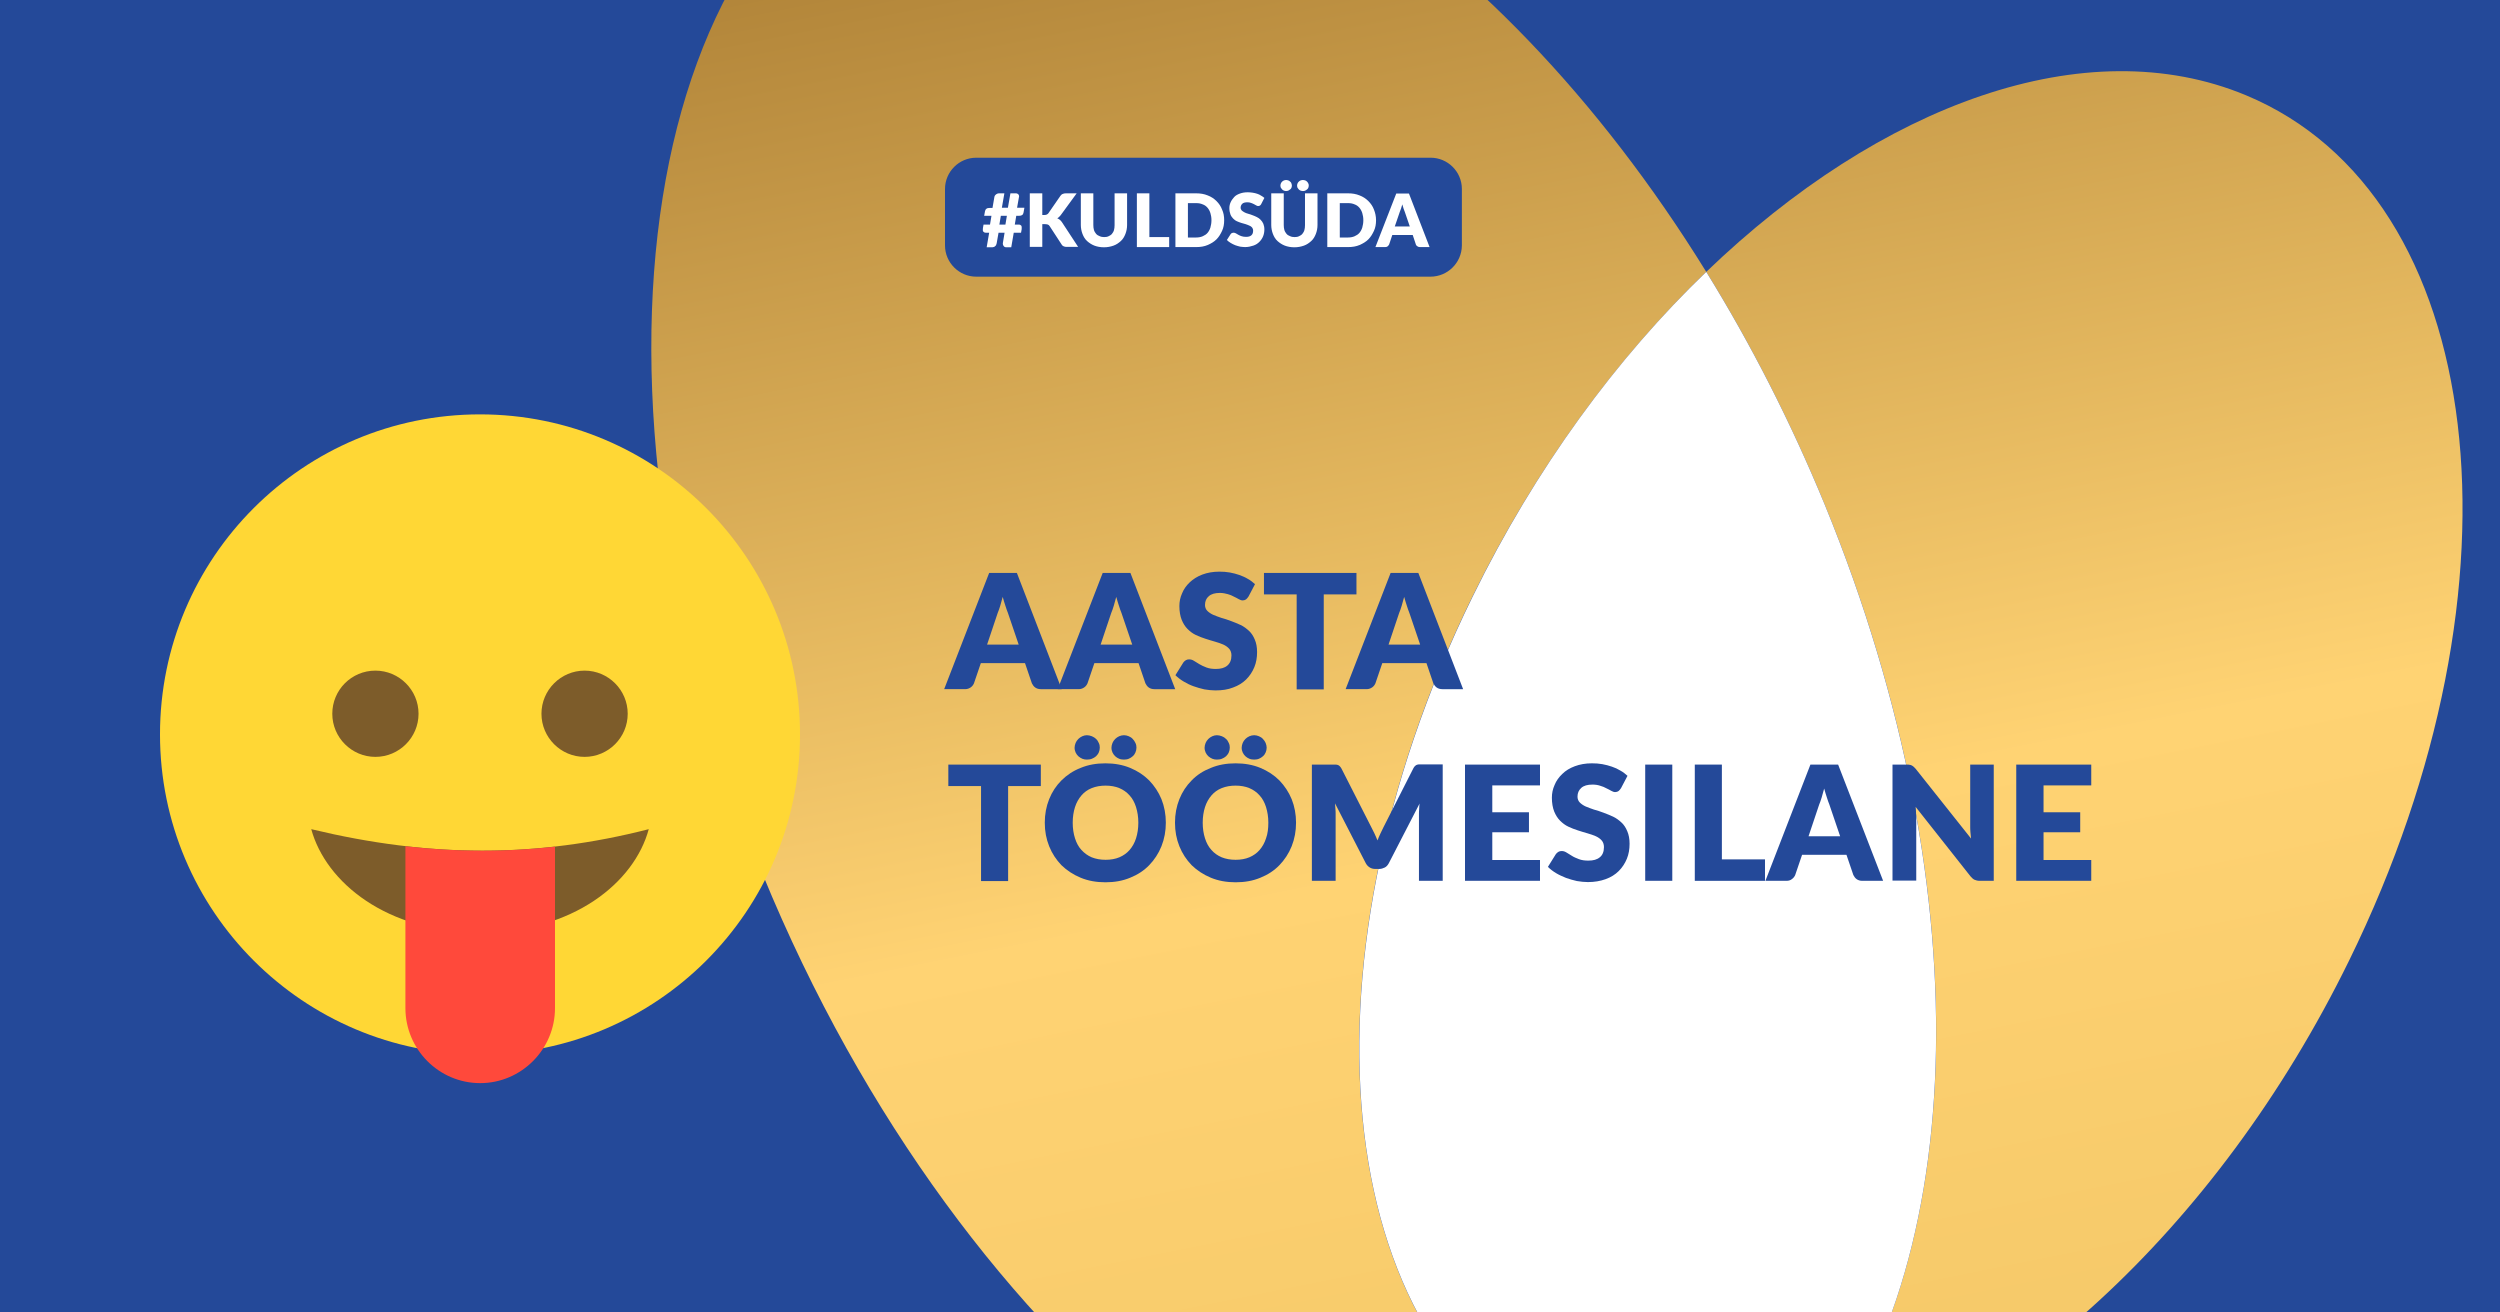 <?xml version="1.0" encoding="utf-8"?>
<!-- Generator: Adobe Illustrator 22.0.1, SVG Export Plug-In . SVG Version: 6.00 Build 0)  -->
<svg version="1.1" xmlns="http://www.w3.org/2000/svg" xmlns:xlink="http://www.w3.org/1999/xlink" x="0px" y="0px"
	 viewBox="0 0 1200 630" style="enable-background:new 0 0 1200 630;" xml:space="preserve">
<style type="text/css">
	.st0{fill:#244999;}
	.st1{clip-path:url(#SVGID_2_);}
	.st2{fill:url(#SVGID_3_);}
	.st3{fill:url(#SVGID_4_);}
	.st4{fill:#FFFFFF;}
	.st5{clip-path:url(#SVGID_6_);}
	.st6{fill:url(#SVGID_7_);}
	.st7{fill:url(#SVGID_8_);}
	.st8{clip-path:url(#SVGID_10_);}
	.st9{fill:url(#SVGID_11_);}
	.st10{fill:url(#SVGID_12_);}
	.st11{clip-path:url(#SVGID_14_);}
	.st12{fill:url(#SVGID_15_);}
	.st13{fill:url(#SVGID_16_);}
	.st14{clip-path:url(#SVGID_18_);}
	.st15{fill:url(#SVGID_19_);}
	.st16{fill:url(#SVGID_20_);}
	.st17{clip-path:url(#SVGID_22_);}
	.st18{fill:url(#SVGID_23_);}
	.st19{fill:url(#SVGID_24_);}
	.st20{clip-path:url(#SVGID_26_);}
	.st21{fill:url(#SVGID_27_);}
	.st22{fill:url(#SVGID_28_);}
	.st23{clip-path:url(#SVGID_30_);}
	.st24{fill:url(#SVGID_31_);}
	.st25{fill:url(#SVGID_32_);}
	.st26{clip-path:url(#SVGID_34_);}
	.st27{fill:url(#SVGID_35_);}
	.st28{fill:url(#SVGID_36_);}
	.st29{clip-path:url(#SVGID_38_);}
	.st30{fill:url(#SVGID_39_);}
	.st31{fill:url(#SVGID_40_);}
	.st32{clip-path:url(#SVGID_42_);}
	.st33{fill:url(#SVGID_43_);}
	.st34{fill:url(#SVGID_44_);}
	.st35{clip-path:url(#SVGID_46_);}
	.st36{fill:url(#SVGID_47_);}
	.st37{fill:url(#SVGID_48_);}
	.st38{clip-path:url(#SVGID_50_);}
	.st39{fill:url(#SVGID_51_);}
	.st40{fill:url(#SVGID_52_);}
	.st41{clip-path:url(#SVGID_54_);}
	.st42{fill:url(#SVGID_55_);}
	.st43{fill:url(#SVGID_56_);}
	.st44{clip-path:url(#SVGID_58_);}
	.st45{fill:url(#SVGID_59_);}
	.st46{fill:url(#SVGID_60_);}
	.st47{clip-path:url(#SVGID_62_);}
	.st48{fill:url(#SVGID_63_);}
	.st49{fill:url(#SVGID_64_);}
	.st50{clip-path:url(#SVGID_66_);}
	.st51{fill:url(#SVGID_67_);}
	.st52{fill:url(#SVGID_68_);}
	.st53{clip-path:url(#SVGID_70_);}
	.st54{fill:url(#SVGID_71_);}
	.st55{fill:url(#SVGID_72_);}
	.st56{clip-path:url(#SVGID_74_);}
	.st57{fill:url(#SVGID_75_);}
	.st58{fill:url(#SVGID_76_);}
	.st59{clip-path:url(#SVGID_78_);}
	.st60{fill:url(#SVGID_79_);}
	.st61{fill:url(#SVGID_80_);}
	.st62{clip-path:url(#SVGID_82_);}
	.st63{fill:url(#SVGID_83_);}
	.st64{fill:url(#SVGID_84_);}
	.st65{clip-path:url(#SVGID_86_);}
	.st66{fill:url(#SVGID_87_);}
	.st67{fill:url(#SVGID_88_);}
	.st68{fill-rule:evenodd;clip-rule:evenodd;fill:#FFD735;}
	.st69{fill-rule:evenodd;clip-rule:evenodd;fill:#7D5C2A;}
	.st70{fill-rule:evenodd;clip-rule:evenodd;fill:#FF493B;}
	.st71{fill-rule:evenodd;clip-rule:evenodd;fill:#39B54A;}
	.st72{fill-rule:evenodd;clip-rule:evenodd;fill:#FFFFFF;}
	.st73{fill-rule:evenodd;clip-rule:evenodd;fill:#00B8FF;}
	.st74{fill-rule:evenodd;clip-rule:evenodd;fill:#2E91D0;}
	.st75{fill:#7D5C2A;}
	.st76{fill-rule:evenodd;clip-rule:evenodd;fill:#FFA72B;}
</style>
<g id="BG">
	<g>
		<rect class="st0" width="1200" height="630"/>
	</g>
</g>
<g id="elements">
	<g>
		<defs>
			<rect id="SVGID_65_" width="1200" height="630"/>
		</defs>
		<clipPath id="SVGID_2_">
			<use xlink:href="#SVGID_65_"  style="overflow:visible;"/>
		</clipPath>
		<g class="st1">
			<linearGradient id="SVGID_3_" gradientUnits="userSpaceOnUse" x1="814.091" y1="-579.529" x2="1285.627" y2="1767.788">
				<stop  offset="0" style="stop-color:#663800"/>
				<stop  offset="0.398" style="stop-color:#FFD373"/>
				<stop  offset="1" style="stop-color:#CEA040"/>
			</linearGradient>
			<path class="st2" d="M1078,45.7c-76.8-31.9-175.3,4.3-259,84.8c21.3,34.5,40.5,71.9,56.9,111.8c77.6,189,68.4,374.9-12.5,464.9
				c96.5-23.6,200.4-115.9,264.2-246.2C1216.4,279.9,1194.2,94,1078,45.7z"/>
			<linearGradient id="SVGID_4_" gradientUnits="userSpaceOnUse" x1="428.62" y1="-505.737" x2="901.304" y2="1847.293">
				<stop  offset="0" style="stop-color:#663800"/>
				<stop  offset="0.398" style="stop-color:#FFD373"/>
				<stop  offset="1" style="stop-color:#CEA040"/>
			</linearGradient>
			<path class="st3" d="M756.4,701.7C640.3,653.4,618,467.4,706.8,286.3C737,224.8,776,171.9,819,130.5
				C715.9-36.4,564.2-132.3,447.5-91.7c-140.8,49-177.2,277.9-81.4,511.4c95.8,233.4,287.6,383,428.4,334
				c26.8-9.3,49.8-25.2,68.9-46.4C825.7,716.5,789.1,715.2,756.4,701.7z"/>
			<path class="st4" d="M875.9,242.3c-16.4-39.9-35.6-77.3-56.9-111.8c-43,41.3-82,94.3-112.1,155.8
				c-88.8,181.1-66.6,367.1,49.6,415.4c32.6,13.6,69.2,14.8,106.9,5.6C944.3,617.2,953.4,431.3,875.9,242.3z"/>
		</g>
	</g>
	<g>
		<g>
			<path class="st0" d="M686.6,132.8H468.6c-8.2,0-15-6.7-15-15V90.7c0-8.2,6.7-15,15-15h218.1c8.2,0,15,6.7,15,15v27.2
				C701.6,126.1,694.9,132.8,686.6,132.8z"/>
		</g>
		<g>
			<path class="st4" d="M491.7,99.8l-0.4,2.2c-0.1,0.6-0.3,1-0.7,1.2c-0.4,0.3-0.9,0.4-1.7,0.4h-1.1l-0.7,4.2h1.9
				c0.6,0,0.9,0.2,1.2,0.5c0.2,0.3,0.3,0.9,0.2,1.7l-0.3,1.7h-3.5l-1.2,7h-2.5c-0.2,0-0.5-0.1-0.7-0.2c-0.2-0.1-0.4-0.3-0.5-0.5
				c-0.1-0.2-0.3-0.4-0.3-0.7s-0.1-0.5,0-0.8l0.8-4.8h-2.9l-0.9,5.1c-0.1,0.3-0.2,0.6-0.3,0.9c-0.2,0.2-0.3,0.4-0.6,0.6
				c-0.2,0.2-0.5,0.3-0.7,0.3c-0.3,0.1-0.5,0.1-0.8,0.1h-2.4l1.2-7h-1.6c-0.6,0-0.9-0.2-1.2-0.5s-0.3-0.9-0.2-1.7l0.3-1.7h3.1
				l0.7-4.2h-3.5l0.4-2.2c0.1-0.5,0.3-0.9,0.7-1.2s0.9-0.4,1.7-0.4h1.2l0.9-5.2c0.1-0.6,0.4-1,0.8-1.3c0.4-0.3,0.9-0.5,1.5-0.5h2.5
				l-1.2,6.9h2.9l1.2-6.9h2.4c0.3,0,0.5,0,0.8,0.1c0.2,0.1,0.4,0.2,0.6,0.4c0.2,0.2,0.3,0.3,0.3,0.6c0.1,0.2,0.1,0.5,0,0.7l-0.9,5.1
				H491.7z M483.3,103.6h-2.9l-0.7,4.2h2.9L483.3,103.6z"/>
			<path class="st4" d="M500.3,103.2h1c0.9,0,1.5-0.3,1.9-0.8L509,94c0.3-0.4,0.7-0.8,1.1-0.9c0.4-0.2,0.9-0.3,1.5-0.3h5.2
				l-7.6,10.4c-0.5,0.7-1.1,1.2-1.7,1.6c0.4,0.2,0.9,0.4,1.2,0.7c0.4,0.3,0.7,0.7,1,1.1l7.8,11.9H512c-0.3,0-0.6,0-0.9-0.1
				s-0.5-0.1-0.6-0.2c-0.2-0.1-0.3-0.2-0.5-0.3c-0.1-0.1-0.3-0.3-0.4-0.5l-5.8-8.9c-0.2-0.3-0.5-0.6-0.8-0.7
				c-0.3-0.1-0.8-0.2-1.3-0.2h-1.4v10.9h-6V92.8h6V103.2z"/>
			<path class="st4" d="M530,113.8c0.8,0,1.5-0.1,2.1-0.4s1.2-0.6,1.6-1.1s0.8-1.1,1-1.8c0.2-0.7,0.3-1.5,0.3-2.4V92.8h6v15.2
				c0,1.6-0.3,3-0.8,4.3c-0.5,1.3-1.2,2.5-2.2,3.4s-2.1,1.7-3.5,2.2c-1.4,0.5-2.9,0.8-4.6,0.8c-1.7,0-3.3-0.3-4.6-0.8
				s-2.5-1.3-3.5-2.2s-1.7-2.1-2.2-3.4c-0.5-1.3-0.8-2.8-0.8-4.3V92.8h6v15.2c0,0.9,0.1,1.7,0.3,2.4c0.2,0.7,0.6,1.3,1,1.8
				c0.4,0.5,1,0.9,1.6,1.1C528.5,113.7,529.2,113.8,530,113.8z"/>
			<path class="st4" d="M561.2,113.8v4.8h-15.5V92.8h6v21H561.2z"/>
			<path class="st4" d="M587.6,105.7c0,1.9-0.3,3.6-1,5.1s-1.5,2.9-2.7,4.1s-2.6,2-4.2,2.7s-3.5,1-5.5,1h-10V92.8h10
				c2,0,3.8,0.3,5.5,1c1.6,0.6,3,1.5,4.2,2.7s2.1,2.5,2.7,4.1C587.3,102.1,587.6,103.8,587.6,105.7z M581.5,105.7
				c0-1.3-0.2-2.4-0.5-3.4c-0.3-1-0.8-1.9-1.4-2.6c-0.6-0.7-1.4-1.3-2.3-1.6c-0.9-0.4-1.9-0.6-3.1-0.6h-4V114h4
				c1.1,0,2.2-0.2,3.1-0.6c0.9-0.4,1.7-0.9,2.3-1.6c0.6-0.7,1.1-1.6,1.4-2.6C581.3,108.1,581.5,107,581.5,105.7z"/>
			<path class="st4" d="M605.3,98.1c-0.2,0.3-0.4,0.5-0.6,0.6c-0.2,0.1-0.4,0.2-0.8,0.2c-0.3,0-0.6-0.1-0.9-0.3
				c-0.3-0.2-0.7-0.4-1.1-0.6s-0.8-0.4-1.4-0.6c-0.5-0.2-1.1-0.3-1.7-0.3c-1.1,0-2,0.2-2.5,0.7s-0.8,1.1-0.8,1.9
				c0,0.5,0.2,0.9,0.5,1.3c0.3,0.3,0.8,0.6,1.3,0.9s1.1,0.5,1.8,0.7s1.4,0.4,2.1,0.7s1.4,0.5,2.1,0.9c0.7,0.3,1.3,0.8,1.8,1.3
				c0.5,0.5,1,1.2,1.3,1.9c0.3,0.8,0.5,1.7,0.5,2.7c0,1.2-0.2,2.3-0.6,3.3s-1,1.9-1.8,2.7c-0.8,0.8-1.7,1.4-2.9,1.8
				s-2.5,0.7-3.9,0.7c-0.8,0-1.6-0.1-2.4-0.2c-0.8-0.2-1.6-0.4-2.4-0.7c-0.8-0.3-1.5-0.7-2.2-1.1s-1.3-0.9-1.8-1.4l1.8-2.8
				c0.1-0.2,0.3-0.4,0.6-0.5c0.2-0.1,0.5-0.2,0.8-0.2c0.4,0,0.7,0.1,1.1,0.3c0.4,0.2,0.8,0.5,1.2,0.7c0.5,0.3,1,0.5,1.6,0.7
				c0.6,0.2,1.3,0.3,2.1,0.3c1.1,0,1.9-0.2,2.5-0.7c0.6-0.5,0.9-1.2,0.9-2.3c0-0.6-0.2-1.1-0.5-1.5c-0.3-0.4-0.8-0.7-1.3-0.9
				c-0.5-0.2-1.1-0.5-1.8-0.7s-1.4-0.4-2.1-0.6s-1.4-0.5-2.1-0.8c-0.7-0.3-1.3-0.8-1.8-1.3c-0.5-0.5-1-1.2-1.3-2
				c-0.3-0.8-0.5-1.8-0.5-3c0-1,0.2-1.9,0.6-2.8s1-1.7,1.7-2.5s1.7-1.3,2.8-1.7s2.3-0.6,3.8-0.6c0.8,0,1.6,0.1,2.3,0.2
				c0.7,0.1,1.5,0.3,2.1,0.5c0.7,0.2,1.3,0.5,1.9,0.9c0.6,0.3,1.1,0.7,1.6,1.1L605.3,98.1z"/>
			<path class="st4" d="M621.4,113.8c0.8,0,1.5-0.1,2.1-0.4s1.2-0.6,1.6-1.1s0.8-1.1,1-1.8c0.2-0.7,0.3-1.5,0.3-2.4V92.8h6v15.2
				c0,1.6-0.3,3-0.8,4.3c-0.5,1.3-1.2,2.5-2.2,3.4s-2.1,1.7-3.5,2.2c-1.4,0.5-2.9,0.8-4.6,0.8c-1.7,0-3.3-0.3-4.6-0.8
				s-2.5-1.3-3.5-2.2s-1.7-2.1-2.2-3.4c-0.5-1.3-0.8-2.8-0.8-4.3V92.8h6v15.2c0,0.9,0.1,1.7,0.3,2.4c0.2,0.7,0.6,1.3,1,1.8
				c0.4,0.5,1,0.9,1.6,1.1C619.9,113.7,620.6,113.8,621.4,113.8z M620.1,89.1c0,0.4-0.1,0.7-0.2,1c-0.1,0.3-0.3,0.6-0.6,0.8
				c-0.3,0.2-0.6,0.4-0.9,0.6c-0.3,0.1-0.7,0.2-1.1,0.2c-0.4,0-0.7-0.1-1-0.2c-0.3-0.1-0.6-0.3-0.9-0.6c-0.2-0.2-0.4-0.5-0.6-0.8
				c-0.1-0.3-0.2-0.7-0.2-1c0-0.4,0.1-0.7,0.2-1c0.1-0.3,0.3-0.6,0.6-0.9s0.5-0.4,0.9-0.6c0.3-0.1,0.7-0.2,1-0.2
				c0.4,0,0.8,0.1,1.1,0.2c0.3,0.1,0.6,0.3,0.9,0.6c0.3,0.2,0.5,0.5,0.6,0.9S620.1,88.7,620.1,89.1z M628.2,89.1
				c0,0.4-0.1,0.7-0.2,1c-0.1,0.3-0.3,0.6-0.6,0.8c-0.2,0.2-0.5,0.4-0.9,0.6s-0.7,0.2-1.1,0.2c-0.4,0-0.7-0.1-1.1-0.2
				c-0.3-0.1-0.6-0.3-0.9-0.6c-0.2-0.2-0.4-0.5-0.6-0.8c-0.1-0.3-0.2-0.7-0.2-1c0-0.4,0.1-0.7,0.2-1c0.1-0.3,0.3-0.6,0.6-0.9
				s0.5-0.4,0.9-0.6c0.3-0.1,0.7-0.2,1.1-0.2c0.4,0,0.7,0.1,1.1,0.2c0.3,0.1,0.6,0.3,0.9,0.6s0.4,0.5,0.6,0.9S628.2,88.7,628.2,89.1
				z"/>
			<path class="st4" d="M660.5,105.7c0,1.9-0.3,3.6-1,5.1s-1.5,2.9-2.7,4.1s-2.6,2-4.2,2.7s-3.5,1-5.5,1h-10V92.8h10
				c2,0,3.8,0.3,5.5,1c1.6,0.6,3,1.5,4.2,2.7s2.1,2.5,2.7,4.1C660.1,102.1,660.5,103.8,660.5,105.7z M654.4,105.7
				c0-1.3-0.2-2.4-0.5-3.4c-0.3-1-0.8-1.9-1.4-2.6c-0.6-0.7-1.4-1.3-2.3-1.6c-0.9-0.4-1.9-0.6-3.1-0.6h-4V114h4
				c1.1,0,2.2-0.2,3.1-0.6c0.9-0.4,1.7-0.9,2.3-1.6c0.6-0.7,1.1-1.6,1.4-2.6C654.2,108.1,654.4,107,654.4,105.7z"/>
			<path class="st4" d="M686.2,118.6h-4.6c-0.5,0-0.9-0.1-1.3-0.4c-0.3-0.2-0.6-0.5-0.7-0.9l-1.5-4.5h-9.8l-1.5,4.5
				c-0.1,0.3-0.4,0.6-0.7,0.9c-0.3,0.3-0.8,0.4-1.2,0.4h-4.7l10-25.7h6.1L686.2,118.6z M676.7,108.7l-2.4-7c-0.2-0.4-0.4-1-0.6-1.6
				c-0.2-0.6-0.4-1.3-0.6-2c-0.2,0.7-0.4,1.4-0.6,2c-0.2,0.6-0.4,1.1-0.6,1.6l-2.4,7H676.7z"/>
		</g>
	</g>
</g>
<g id="text">
	<g>
		<path class="st0" d="M509.6,330.8h-10c-1.1,0-2-0.3-2.7-0.8c-0.7-0.5-1.2-1.2-1.6-2l-3.3-9.7h-21.2l-3.3,9.7
			c-0.3,0.7-0.8,1.4-1.5,1.9s-1.6,0.9-2.7,0.9h-10.1l21.6-55.8h13.3L509.6,330.8z M489,309.5l-5.2-15.3c-0.4-1-0.8-2.1-1.2-3.4
			c-0.4-1.3-0.9-2.7-1.3-4.3c-0.4,1.6-0.8,3-1.2,4.3c-0.4,1.3-0.8,2.5-1.2,3.4l-5.1,15.2H489z"/>
		<path class="st0" d="M564.1,330.8h-10c-1.1,0-2-0.3-2.7-0.8c-0.7-0.5-1.2-1.2-1.6-2l-3.3-9.7h-21.2l-3.3,9.7
			c-0.3,0.7-0.8,1.4-1.5,1.9s-1.6,0.9-2.7,0.9h-10.1l21.6-55.8h13.3L564.1,330.8z M543.5,309.5l-5.2-15.3c-0.4-1-0.8-2.1-1.2-3.4
			c-0.4-1.3-0.9-2.7-1.3-4.3c-0.4,1.6-0.8,3-1.2,4.3c-0.4,1.3-0.8,2.5-1.2,3.4l-5.1,15.2H543.5z"/>
		<path class="st0" d="M599.3,286.3c-0.4,0.6-0.8,1.1-1.2,1.4c-0.4,0.3-1,0.5-1.6,0.5c-0.6,0-1.2-0.2-1.9-0.6
			c-0.7-0.4-1.4-0.8-2.3-1.2c-0.9-0.5-1.8-0.9-2.9-1.2s-2.4-0.6-3.8-0.6c-2.4,0-4.2,0.5-5.4,1.6c-1.2,1-1.8,2.4-1.8,4.2
			c0,1.1,0.4,2.1,1.1,2.8c0.7,0.7,1.7,1.4,2.8,1.9c1.2,0.5,2.5,1,4,1.5c1.5,0.4,3,0.9,4.6,1.5s3.1,1.2,4.6,1.9
			c1.5,0.7,2.8,1.7,4,2.8c1.2,1.1,2.1,2.5,2.8,4.2c0.7,1.6,1.1,3.6,1.1,6c0,2.6-0.4,5-1.3,7.2c-0.9,2.2-2.2,4.2-3.9,5.9
			s-3.8,3-6.3,3.9c-2.5,1-5.3,1.4-8.5,1.4c-1.7,0-3.5-0.2-5.3-0.5c-1.8-0.4-3.5-0.9-5.2-1.5s-3.3-1.4-4.8-2.3s-2.8-1.9-3.9-3
			l3.8-6.1c0.3-0.4,0.7-0.8,1.2-1.1c0.5-0.3,1-0.4,1.6-0.4c0.8,0,1.5,0.2,2.3,0.7c0.8,0.5,1.7,1,2.6,1.6c1,0.6,2.1,1.1,3.4,1.6
			c1.3,0.5,2.8,0.7,4.5,0.7c2.4,0,4.2-0.5,5.5-1.6s2-2.7,2-4.9c0-1.3-0.4-2.4-1.1-3.2c-0.7-0.8-1.7-1.5-2.8-2c-1.2-0.5-2.5-1-4-1.4
			c-1.5-0.4-3-0.9-4.6-1.4s-3.1-1.1-4.6-1.8c-1.5-0.7-2.8-1.7-4-2.9c-1.2-1.2-2.1-2.7-2.8-4.4c-0.7-1.8-1.1-4-1.1-6.6
			c0-2.1,0.4-4.1,1.3-6.1c0.8-2,2.1-3.8,3.7-5.3s3.6-2.8,6-3.7c2.4-0.9,5.1-1.4,8.2-1.4c1.7,0,3.4,0.1,5,0.4
			c1.6,0.3,3.2,0.7,4.6,1.2s2.8,1.1,4.1,1.9c1.3,0.7,2.4,1.6,3.4,2.5L599.3,286.3z"/>
		<path class="st0" d="M651.1,285.3h-15.7v45.6h-13v-45.6h-15.7V275h44.4V285.3z"/>
		<path class="st0" d="M702.3,330.8h-10c-1.1,0-2-0.3-2.7-0.8c-0.7-0.5-1.2-1.2-1.6-2l-3.3-9.7h-21.2l-3.3,9.7
			c-0.3,0.7-0.8,1.4-1.5,1.9s-1.6,0.9-2.7,0.9h-10.1l21.6-55.8h13.3L702.3,330.8z M681.7,309.5l-5.2-15.3c-0.4-1-0.8-2.1-1.2-3.4
			c-0.4-1.3-0.9-2.7-1.3-4.3c-0.4,1.6-0.8,3-1.2,4.3c-0.4,1.3-0.8,2.5-1.2,3.4l-5.1,15.2H681.7z"/>
		<path class="st0" d="M499.6,377.3h-15.7v45.6h-13v-45.6h-15.7V367h44.4V377.3z"/>
		<path class="st0" d="M559.6,394.9c0,4-0.7,7.8-2.1,11.3c-1.4,3.5-3.4,6.5-5.9,9.1c-2.5,2.6-5.6,4.6-9.1,6
			c-3.6,1.5-7.5,2.2-11.9,2.2c-4.3,0-8.3-0.7-11.9-2.2c-3.6-1.5-6.6-3.5-9.2-6c-2.5-2.6-4.5-5.6-5.9-9.1c-1.4-3.5-2.1-7.2-2.1-11.3
			s0.7-7.8,2.1-11.3c1.4-3.5,3.4-6.5,5.9-9s5.6-4.6,9.2-6c3.6-1.5,7.5-2.2,11.9-2.2c4.3,0,8.3,0.7,11.9,2.2c3.6,1.5,6.6,3.5,9.1,6
			c2.5,2.6,4.5,5.6,5.9,9C558.9,387.1,559.6,390.9,559.6,394.9z M546.4,394.9c0-2.8-0.4-5.2-1.1-7.5c-0.7-2.2-1.7-4.1-3.1-5.6
			c-1.3-1.5-3-2.7-4.9-3.5c-1.9-0.8-4.2-1.2-6.6-1.2c-2.5,0-4.7,0.4-6.7,1.2s-3.6,2-4.9,3.5c-1.3,1.5-2.4,3.4-3.1,5.6
			c-0.7,2.2-1.1,4.7-1.1,7.5c0,2.8,0.4,5.3,1.1,7.5c0.7,2.2,1.7,4.1,3.1,5.6s3,2.7,4.9,3.5c2,0.8,4.2,1.2,6.7,1.2
			c2.5,0,4.7-0.4,6.6-1.2c1.9-0.8,3.6-2,4.9-3.5c1.3-1.5,2.4-3.4,3.1-5.6C546,400.2,546.4,397.7,546.4,394.9z M527.9,358.9
			c0,0.8-0.2,1.6-0.5,2.3c-0.3,0.7-0.8,1.3-1.3,1.8c-0.6,0.5-1.2,0.9-2,1.2c-0.7,0.3-1.5,0.4-2.4,0.4c-0.8,0-1.5-0.1-2.2-0.4
			c-0.7-0.3-1.3-0.7-1.9-1.2c-0.5-0.5-1-1.1-1.3-1.8c-0.3-0.7-0.5-1.4-0.5-2.3c0-0.8,0.2-1.5,0.5-2.3c0.3-0.7,0.7-1.3,1.3-1.9
			c0.5-0.5,1.2-1,1.9-1.3c0.7-0.3,1.4-0.5,2.2-0.5c0.8,0,1.6,0.2,2.4,0.5c0.7,0.3,1.4,0.7,2,1.3c0.6,0.5,1,1.2,1.3,1.9
			C527.8,357.4,527.9,358.1,527.9,358.9z M545.5,358.9c0,0.8-0.2,1.6-0.5,2.3c-0.3,0.7-0.7,1.3-1.3,1.8c-0.5,0.5-1.2,0.9-1.9,1.2
			c-0.7,0.3-1.5,0.4-2.3,0.4c-0.8,0-1.6-0.1-2.3-0.4c-0.7-0.3-1.4-0.7-1.9-1.2c-0.5-0.5-1-1.1-1.3-1.8c-0.3-0.7-0.5-1.4-0.5-2.3
			c0-0.8,0.2-1.5,0.5-2.3c0.3-0.7,0.7-1.3,1.3-1.9c0.5-0.5,1.2-1,1.9-1.3s1.5-0.5,2.3-0.5c0.8,0,1.6,0.2,2.3,0.5
			c0.7,0.3,1.4,0.7,1.9,1.3c0.5,0.5,1,1.2,1.3,1.9C545.4,357.4,545.5,358.1,545.5,358.9z"/>
		<path class="st0" d="M622.1,394.9c0,4-0.7,7.8-2.1,11.3c-1.4,3.5-3.4,6.5-5.9,9.1c-2.5,2.6-5.6,4.6-9.1,6
			c-3.6,1.5-7.5,2.2-11.9,2.2c-4.3,0-8.3-0.7-11.9-2.2c-3.6-1.5-6.6-3.5-9.2-6c-2.5-2.6-4.5-5.6-5.9-9.1c-1.4-3.5-2.1-7.2-2.1-11.3
			s0.7-7.8,2.1-11.3c1.4-3.5,3.4-6.5,5.9-9c2.5-2.6,5.6-4.6,9.2-6c3.6-1.5,7.5-2.2,11.9-2.2c4.3,0,8.3,0.7,11.9,2.2
			c3.6,1.5,6.6,3.5,9.1,6c2.5,2.6,4.5,5.6,5.9,9C621.4,387.1,622.1,390.9,622.1,394.9z M608.8,394.9c0-2.8-0.4-5.2-1.1-7.5
			c-0.7-2.2-1.7-4.1-3.1-5.6c-1.3-1.5-3-2.7-4.9-3.5c-1.9-0.8-4.2-1.2-6.6-1.2c-2.5,0-4.7,0.4-6.7,1.2c-2,0.8-3.6,2-4.9,3.5
			c-1.3,1.5-2.4,3.4-3.1,5.6c-0.7,2.2-1.1,4.7-1.1,7.5c0,2.8,0.4,5.3,1.1,7.5s1.7,4.1,3.1,5.6c1.3,1.5,3,2.7,4.9,3.5
			c2,0.8,4.2,1.2,6.7,1.2c2.5,0,4.7-0.4,6.6-1.2c1.9-0.8,3.6-2,4.9-3.5s2.4-3.4,3.1-5.6C608.5,400.2,608.8,397.7,608.8,394.9z
			 M590.3,358.9c0,0.8-0.2,1.6-0.5,2.3c-0.3,0.7-0.8,1.3-1.3,1.8c-0.6,0.5-1.2,0.9-2,1.2c-0.7,0.3-1.5,0.4-2.4,0.4
			c-0.8,0-1.5-0.1-2.2-0.4c-0.7-0.3-1.3-0.7-1.9-1.2c-0.5-0.5-1-1.1-1.3-1.8c-0.3-0.7-0.5-1.4-0.5-2.3c0-0.8,0.2-1.5,0.5-2.3
			c0.3-0.7,0.7-1.3,1.3-1.9c0.5-0.5,1.2-1,1.9-1.3c0.7-0.3,1.4-0.5,2.2-0.5c0.8,0,1.6,0.2,2.4,0.5s1.4,0.7,2,1.3
			c0.6,0.5,1,1.2,1.3,1.9C590.2,357.4,590.3,358.1,590.3,358.9z M608,358.9c0,0.8-0.2,1.6-0.5,2.3c-0.3,0.7-0.7,1.3-1.3,1.8
			c-0.5,0.5-1.2,0.9-1.9,1.2c-0.7,0.3-1.5,0.4-2.3,0.4s-1.6-0.1-2.3-0.4c-0.7-0.3-1.4-0.7-1.9-1.2c-0.5-0.5-1-1.1-1.3-1.8
			c-0.3-0.7-0.5-1.4-0.5-2.3c0-0.8,0.2-1.5,0.5-2.3c0.3-0.7,0.7-1.3,1.3-1.9c0.5-0.5,1.2-1,1.9-1.3s1.5-0.5,2.3-0.5s1.6,0.2,2.3,0.5
			c0.7,0.3,1.4,0.7,1.9,1.3c0.5,0.5,1,1.2,1.3,1.9C607.8,357.4,608,358.1,608,358.9z"/>
		<path class="st0" d="M692.5,367v55.8h-11.4v-32.1c0-0.7,0-1.5,0.1-2.4c0-0.9,0.1-1.8,0.2-2.6l-14.8,28.7c-0.5,0.9-1.1,1.6-1.9,2
			s-1.7,0.7-2.7,0.7h-1.8c-1,0-1.9-0.2-2.7-0.7c-0.8-0.5-1.4-1.1-1.9-2l-14.8-28.8c0.1,0.9,0.1,1.8,0.2,2.7c0.1,0.9,0.1,1.7,0.1,2.4
			v32.1h-11.4V367h9.9c0.6,0,1.1,0,1.5,0c0.4,0,0.8,0.1,1.1,0.2c0.3,0.1,0.6,0.3,0.9,0.6c0.3,0.3,0.5,0.6,0.8,1.1l14.4,28.3
			c0.5,1,1,2,1.5,3s0.9,2.1,1.4,3.2c0.4-1.1,0.9-2.2,1.4-3.3c0.5-1.1,1-2.1,1.5-3.1l14.3-28.2c0.3-0.5,0.5-0.9,0.8-1.1
			c0.3-0.3,0.6-0.5,0.9-0.6c0.3-0.1,0.7-0.2,1.1-0.2s0.9,0,1.5,0H692.5z"/>
		<path class="st0" d="M716.3,376.9v13h17.6v9.6h-17.6v13.3h22.9v10h-36V367h36v10H716.3z"/>
		<path class="st0" d="M778.1,378.3c-0.4,0.6-0.8,1.1-1.2,1.4c-0.4,0.3-1,0.5-1.6,0.5c-0.6,0-1.2-0.2-1.9-0.6
			c-0.7-0.4-1.4-0.8-2.3-1.2c-0.9-0.5-1.8-0.9-2.9-1.2c-1.1-0.4-2.4-0.6-3.8-0.6c-2.4,0-4.2,0.5-5.4,1.6s-1.8,2.4-1.8,4.2
			c0,1.1,0.4,2.1,1.1,2.8c0.7,0.7,1.7,1.4,2.8,1.9c1.2,0.5,2.5,1,4,1.5c1.5,0.4,3,0.9,4.6,1.5s3.1,1.2,4.6,1.9
			c1.5,0.7,2.8,1.7,4,2.8c1.2,1.1,2.1,2.5,2.8,4.2c0.7,1.6,1.1,3.6,1.1,6c0,2.6-0.4,5-1.3,7.2c-0.9,2.2-2.2,4.2-3.9,5.9
			s-3.8,3-6.3,3.9s-5.3,1.4-8.5,1.4c-1.7,0-3.5-0.2-5.3-0.5c-1.8-0.4-3.5-0.9-5.2-1.5c-1.7-0.7-3.3-1.4-4.8-2.3
			c-1.5-0.9-2.8-1.9-3.9-3l3.8-6.1c0.3-0.4,0.7-0.8,1.2-1.1s1-0.4,1.6-0.4c0.8,0,1.5,0.2,2.3,0.7c0.8,0.5,1.7,1,2.6,1.6
			s2.1,1.1,3.4,1.6c1.3,0.5,2.8,0.7,4.5,0.7c2.4,0,4.2-0.5,5.5-1.6c1.3-1,2-2.7,2-4.9c0-1.3-0.4-2.4-1.1-3.2c-0.7-0.8-1.7-1.5-2.8-2
			c-1.2-0.5-2.5-1-4-1.4c-1.5-0.4-3-0.9-4.6-1.4s-3.1-1.1-4.6-1.8c-1.5-0.7-2.8-1.7-4-2.9c-1.2-1.2-2.1-2.7-2.8-4.4
			c-0.7-1.8-1.1-4-1.1-6.6c0-2.1,0.4-4.1,1.3-6.1c0.8-2,2.1-3.8,3.7-5.3c1.6-1.6,3.6-2.8,6-3.7c2.4-0.9,5.1-1.4,8.2-1.4
			c1.7,0,3.4,0.1,5,0.4c1.6,0.3,3.2,0.7,4.6,1.2c1.5,0.5,2.8,1.1,4.1,1.9c1.3,0.7,2.4,1.6,3.4,2.5L778.1,378.3z"/>
		<path class="st0" d="M802.7,422.8h-13V367h13V422.8z"/>
		<path class="st0" d="M847.2,412.5v10.3h-33.7V367h13v45.5H847.2z"/>
		<path class="st0" d="M903.9,422.8h-10c-1.1,0-2-0.3-2.7-0.8c-0.7-0.5-1.2-1.2-1.6-2l-3.3-9.7H865l-3.3,9.7
			c-0.3,0.7-0.8,1.4-1.5,1.9c-0.7,0.6-1.6,0.9-2.7,0.9h-10.1L869,367h13.3L903.9,422.8z M883.3,401.5l-5.2-15.3
			c-0.4-1-0.8-2.1-1.2-3.4c-0.4-1.3-0.9-2.7-1.3-4.3c-0.4,1.6-0.8,3-1.2,4.3c-0.4,1.3-0.8,2.5-1.2,3.4l-5.1,15.2H883.3z"/>
		<path class="st0" d="M957,367v55.8h-6.7c-1,0-1.8-0.2-2.5-0.5c-0.7-0.3-1.3-0.9-2-1.7l-26.3-33.3c0.1,1,0.2,2,0.2,2.9
			c0,0.9,0.1,1.8,0.1,2.6v29.9h-11.4V367h6.8c0.6,0,1,0,1.4,0.1c0.4,0.1,0.7,0.1,1,0.3s0.6,0.3,0.9,0.6c0.3,0.3,0.6,0.6,1,1
			l26.6,33.5c-0.1-1.1-0.2-2.1-0.3-3.1c-0.1-1-0.1-2-0.1-2.9V367H957z"/>
		<path class="st0" d="M980.9,376.9v13h17.6v9.6h-17.6v13.3h22.9v10h-36V367h36v10H980.9z"/>
	</g>
</g>
<g id="EMOJI">
	<g>
		<path class="st68" d="M230.4,198.9c84.8,0,153.6,68.8,153.6,153.6c0,84.8-68.8,153.6-153.6,153.6c-84.8,0-153.6-68.8-153.6-153.6
			C76.8,267.6,145.6,198.9,230.4,198.9L230.4,198.9L230.4,198.9z"/>
		<path class="st69" d="M230.4,447.6c-44.7,0-74-24-81-49.6c0,0,0,0,0,0c0,0,0,0,0,0c56.8,13.7,108.1,13.8,162,0c0,0,0,0,0,0
			c0,0,0,0,0,0C304.5,423.6,275.1,447.6,230.4,447.6L230.4,447.6L230.4,447.6z"/>
		<path class="st70" d="M266.4,406.4v77.5c0,19.8-16.2,36-35.9,36h0c-19.8,0-35.9-16.2-35.9-36v-77.7
			C218.9,409,242.6,409.1,266.4,406.4L266.4,406.4L266.4,406.4z"/>
		<path class="st69" d="M180.2,321.9c11.4,0,20.7,9.3,20.7,20.7c0,11.4-9.3,20.7-20.7,20.7c-11.4,0-20.7-9.3-20.7-20.7
			C159.5,331.2,168.7,321.9,180.2,321.9L180.2,321.9L180.2,321.9z"/>
		<path class="st69" d="M280.6,321.9c11.4,0,20.7,9.3,20.7,20.7c0,11.4-9.3,20.7-20.7,20.7c-11.4,0-20.7-9.3-20.7-20.7
			C259.9,331.2,269.2,321.9,280.6,321.9L280.6,321.9z"/>
	</g>
</g>
</svg>
